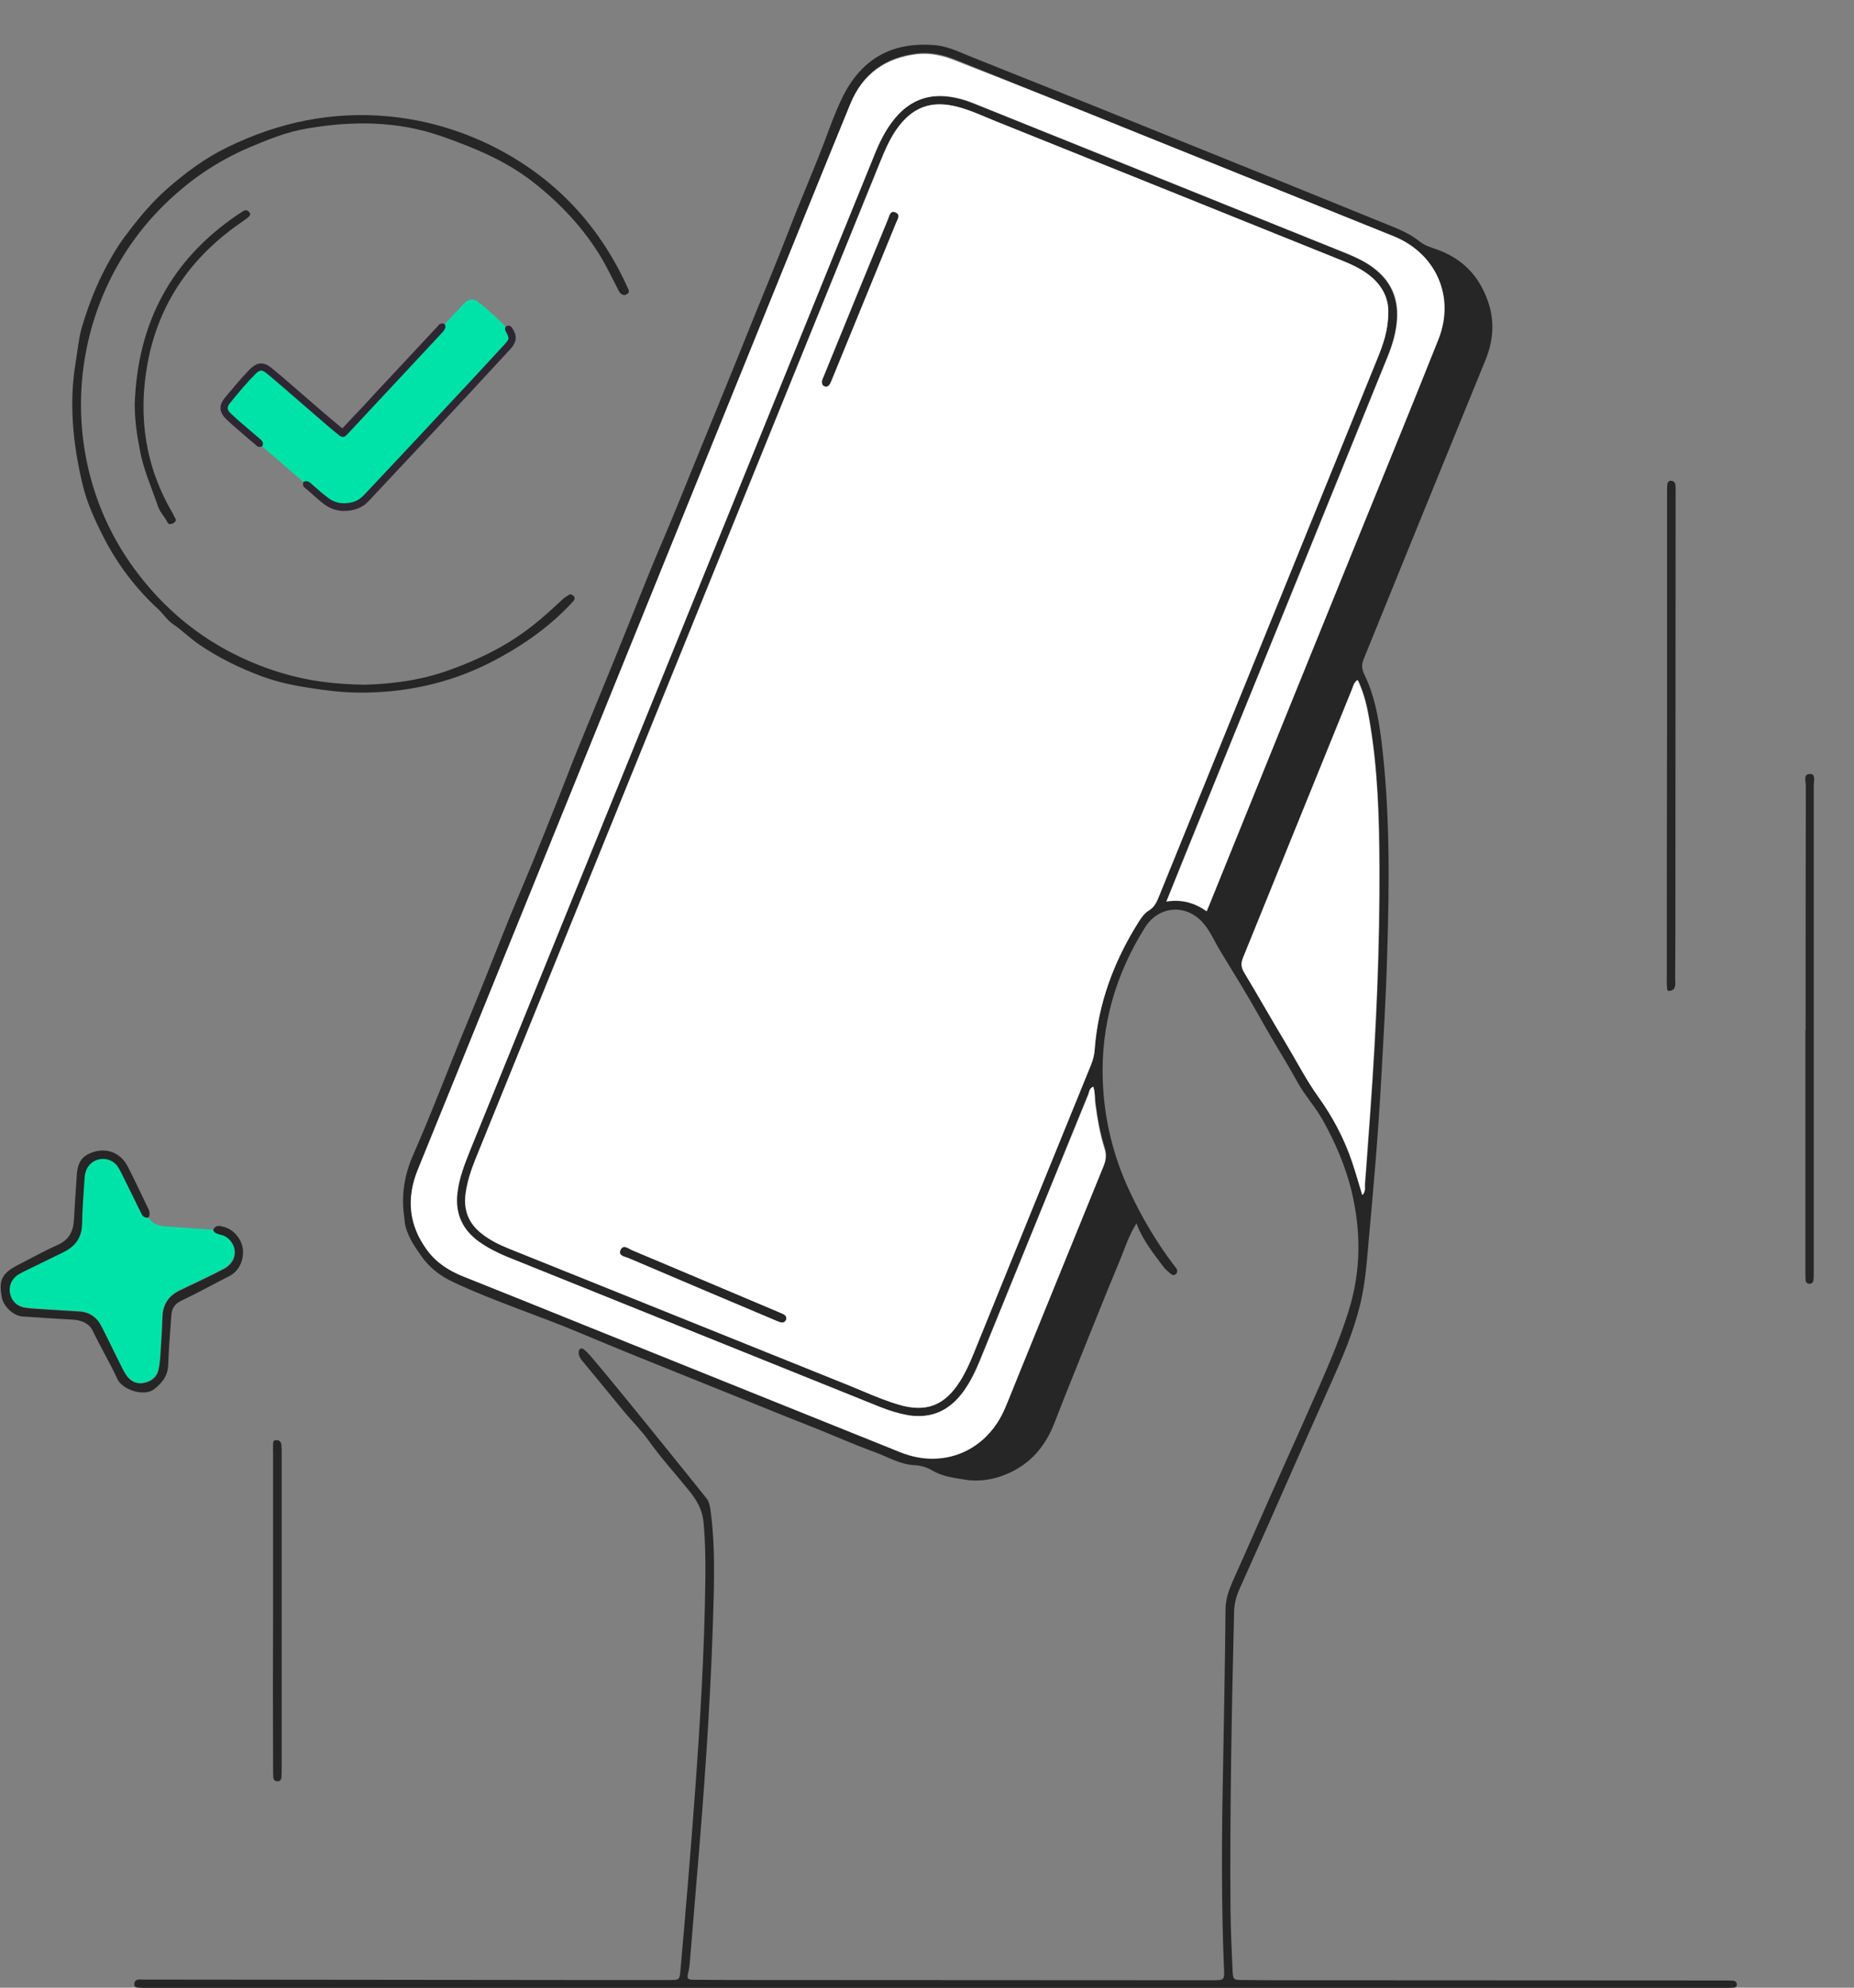 <svg width="294" height="315" viewBox="0 0 294 315" fill="none" xmlns="http://www.w3.org/2000/svg">
<rect x="0" y="0" width="294" height="315" fill="#808080" stroke="none"/>
<g clip-path="url(#clip0)">
<path d="M180.214 193.885C178.996 195.813 178.422 197.705 177.669 199.526C174.658 206.739 171.79 214.023 168.85 221.307C168.277 222.771 167.703 224.235 167.13 225.699C165.552 229.662 162.863 232.519 158.741 233.947C156.877 234.59 154.905 234.804 152.969 234.483C151.212 234.197 149.42 233.983 147.807 233.019C146.982 232.519 145.943 232.233 145.01 232.197C142.752 232.09 140.852 230.912 138.809 230.162C135.654 229.02 132.607 227.663 129.488 226.413C127.767 225.735 126.082 225.056 124.361 224.378C121.242 223.128 118.159 221.878 115.076 220.629C110.344 218.736 105.612 216.808 100.88 214.916C97.797 213.666 94.714 212.381 91.631 211.095C88.584 209.81 85.429 208.667 82.346 207.489C78.797 206.132 75.248 204.775 71.842 203.168C69.87 202.24 68.114 200.919 66.787 199.026C65.784 197.598 64.852 196.241 64.35 194.527C64.17 193.956 64.17 193.421 64.099 192.849C63.597 189.421 64.135 186.136 65.533 182.994C68.58 176.067 71.233 168.962 74.136 161.963C76.072 157.286 77.936 152.608 79.801 147.895C81.235 144.253 82.812 140.647 84.318 137.005C85.787 133.434 87.221 129.828 88.655 126.221C89.659 123.722 90.591 121.223 91.595 118.759C92.814 115.76 94.069 112.76 95.287 109.761C96.614 106.547 97.904 103.369 99.195 100.156C101.131 95.407 102.959 90.622 105.003 85.909C107.01 81.196 108.91 76.447 110.846 71.698C113.356 65.521 115.901 59.38 118.374 53.202C120.597 47.632 122.927 42.133 125.078 36.563C126.871 31.886 128.878 27.315 130.671 22.638C131.567 20.245 132.427 17.817 133.539 15.532C136.443 9.534 141.246 6.499 148.452 7.177C150.495 7.391 152.36 8.355 154.26 9.105C165.767 13.676 177.239 18.282 188.711 22.924C199.43 27.244 210.149 31.564 220.832 35.92C222.337 36.528 223.843 37.242 225.134 38.277C225.886 38.884 226.89 39.206 227.822 39.527C231.909 40.955 234.562 43.74 235.96 47.775C237.036 50.881 236.821 53.916 235.602 56.952C231.909 65.985 228.217 75.019 224.524 84.088C221.764 90.837 219.039 97.621 216.279 104.369C215.885 105.298 215.92 106.047 216.386 106.976C217.964 110.189 218.573 113.689 219.039 117.188C220.437 128.507 220.33 139.897 219.971 151.287C219.792 157.821 219.398 164.32 219.039 170.818C218.573 179.459 217.82 188.1 217.032 196.706C216.781 199.598 216.566 202.49 215.992 205.346C215.132 209.631 213.518 213.63 211.762 217.629C208.249 225.485 204.771 233.34 201.294 241.231C199.717 244.766 198.139 248.265 196.562 251.8C196.06 252.943 195.737 254.085 195.701 255.371C195.307 271.153 195.02 286.899 195.128 302.681C195.164 305.824 195.307 308.966 195.45 312.108C195.522 313.786 195.558 313.786 197.171 313.786C198.892 313.786 200.613 313.822 202.334 313.822C225.958 313.822 249.583 313.858 273.243 313.858C273.781 313.858 274.319 313.857 274.857 313.893C275.179 313.929 275.394 314.143 275.43 314.465C275.43 314.822 275.179 315 274.857 315C274.426 315.036 274.032 315.036 273.602 315.036C190.145 315.036 106.688 315.036 23.23 315.036C22.8 315.036 22.406 315.036 21.976 315C21.617 314.964 21.259 314.929 21.295 314.393C21.33 314 21.546 313.75 21.94 313.715C22.227 313.679 22.549 313.715 22.836 313.715C45.708 313.75 68.544 313.75 91.416 313.786C96.363 313.786 101.31 313.786 106.222 313.786C107.763 313.786 107.763 313.75 107.906 312.215C108.731 302.896 109.52 293.541 110.201 284.221C111.025 272.974 111.707 261.726 111.85 250.479C111.886 247.408 111.85 244.302 111.563 241.231C111.384 239.339 110.595 237.91 109.412 236.411C107.261 233.733 104.895 231.162 102.888 228.341C101.74 226.734 100.306 225.306 99.016 223.771C96.829 221.093 94.642 218.451 92.42 215.773C92.025 215.308 91.703 214.809 91.774 214.202C91.81 213.809 92.133 213.523 92.527 213.809C92.957 214.13 93.316 214.523 93.674 214.916C95.503 217.094 97.331 219.272 99.123 221.486C101.561 224.449 103.963 227.449 106.365 230.412C108.265 232.733 110.129 235.09 112.029 237.446C112.423 237.946 112.531 238.482 112.639 239.089C113.284 243.695 113.284 248.301 113.176 252.943C112.854 266.154 111.993 279.365 110.918 292.541C110.416 298.754 109.878 304.931 109.376 311.144C109.34 311.608 109.269 312.072 109.161 312.536C108.874 313.608 109.018 313.75 110.165 313.75C113.929 313.786 117.657 313.786 121.422 313.786C145.01 313.786 168.563 313.822 192.152 313.822C194.196 313.822 194.196 313.822 194.088 311.822C193.658 301.325 193.73 290.827 193.945 280.329C194.088 271.903 194.267 263.512 194.339 255.085C194.339 253.585 194.769 252.264 195.343 250.908C198.032 244.909 200.649 238.875 203.337 232.876C205.345 228.448 207.317 223.985 209.288 219.522C210.937 215.737 212.551 211.916 213.805 207.917C215.885 201.419 215.849 194.992 214.271 188.529C213.303 184.708 211.726 181.03 209.79 177.567C208.643 175.496 206.994 173.711 205.811 171.604C203.911 168.141 201.76 164.82 199.86 161.356C197.888 157.821 195.737 154.358 193.622 150.894C192.726 149.466 192.081 147.895 191.041 146.574C188.388 143.182 183.835 143.396 181.577 146.967C176.916 154.394 174.55 162.463 174.873 171.247C175.088 177.424 176.558 183.351 179.211 188.957C181.111 192.992 183.369 196.813 186.058 200.383C186.237 200.633 186.452 200.847 186.596 201.097C186.739 201.383 186.703 201.704 186.452 201.919C186.201 202.133 185.915 202.097 185.664 201.883C185.269 201.526 184.803 201.204 184.516 200.776C182.939 198.669 181.254 196.634 180.214 193.885ZM220.151 49.667C220.258 47.061 218.932 44.811 216.494 43.169C215.419 42.455 214.235 41.883 213.017 41.384C194.59 33.992 176.199 26.566 157.773 19.174C155.837 18.389 153.973 17.496 151.929 16.96C147.735 15.818 144.652 16.96 142.143 20.495C140.96 22.174 140.207 24.03 139.454 25.887C130.993 46.704 122.569 67.485 114.108 88.302C101.167 120.151 88.261 151.966 75.32 183.816C74.638 185.529 74.065 187.279 73.814 189.1C73.455 191.671 74.208 193.778 76.252 195.42C77.614 196.527 79.155 197.277 80.769 197.919C98.729 205.132 116.69 212.381 134.686 219.593C137.231 220.629 139.705 221.736 142.322 222.557C146.767 223.914 149.743 222.807 152.216 218.879C153.077 217.522 153.722 216.058 154.331 214.594C160.569 199.276 166.771 183.958 173.009 168.676C173.296 167.962 173.511 167.212 173.547 166.462C174.084 159.107 176.594 152.394 180.501 146.146C180.931 145.431 181.433 144.717 182.15 144.289C183.047 143.753 183.405 142.932 183.764 142.039C190.324 125.9 196.884 109.761 203.445 93.622C208.428 81.339 213.447 69.02 218.43 56.737C219.326 54.595 220.115 52.417 220.151 49.667ZM173.367 172.211C172.758 172.497 172.722 172.997 172.543 173.425C170.75 177.817 168.958 182.209 167.165 186.601C163.222 196.241 159.314 205.918 155.371 215.558C154.654 217.308 153.829 219.022 152.718 220.557C150.531 223.557 147.663 224.913 143.899 224.306C142.358 224.056 140.888 223.592 139.454 222.985C119.737 215.058 100.02 207.132 80.267 199.169C78.725 198.562 77.219 197.812 75.893 196.813C73.312 194.956 72.165 192.456 72.451 189.279C72.703 186.815 73.563 184.565 74.495 182.316C82.023 163.82 89.516 145.324 97.044 126.828C106.939 102.513 116.797 78.197 126.692 53.881C130.742 43.954 134.758 33.992 138.809 24.066C139.669 21.924 140.78 19.888 142.394 18.174C144.437 15.996 146.946 14.997 149.922 15.282C151.463 15.425 152.969 15.818 154.403 16.425C161.896 19.424 169.388 22.424 176.881 25.459C189.069 30.35 201.258 35.242 213.447 40.169C215.06 40.812 216.602 41.526 217.964 42.633C220.33 44.49 221.513 46.882 221.513 49.846C221.513 52.31 220.796 54.631 219.864 56.88C215.06 68.734 210.22 80.589 205.417 92.443C199.788 106.333 194.124 120.223 188.46 134.113C187.313 136.969 186.165 139.79 184.911 142.896C187.384 142.503 189.428 143.11 191.292 144.432C191.65 143.575 191.937 142.932 192.188 142.254C200.039 122.936 207.89 103.619 215.705 84.267C219.828 74.126 224.022 63.986 228.037 53.809C230.726 47.061 227.643 40.205 220.903 37.456C208.034 32.207 195.056 26.994 182.115 21.781C171.933 17.675 161.716 13.568 151.535 9.462C149.563 8.677 147.556 8.213 145.441 8.462C140.386 9.069 136.801 11.676 134.901 16.354C129.846 28.708 124.863 41.062 119.844 53.381C111.348 74.34 102.816 95.336 94.32 116.295C87.329 133.47 80.374 150.645 73.384 167.855C71.018 173.675 68.651 179.495 66.285 185.315C64.457 189.778 64.887 194.028 67.755 197.919C69.225 199.955 71.269 201.24 73.563 202.169C80.302 204.847 87.006 207.56 93.746 210.274C110.129 216.88 126.476 223.485 142.86 230.019C149.707 232.769 156.626 229.769 159.458 222.985C160.175 221.236 160.892 219.486 161.609 217.701C166.09 206.668 170.571 195.634 175.088 184.601C175.482 183.673 175.518 182.851 175.196 181.852C174.479 179.602 174.048 177.246 173.762 174.889C173.582 174.068 173.69 173.139 173.367 172.211ZM216.028 189.386C216.602 188.85 216.458 188.243 216.494 187.672C216.781 183.78 217.068 179.888 217.354 175.96C218.286 162.999 218.86 150.037 218.788 137.076C218.752 129.471 218.502 121.901 217.247 114.403C216.852 112.153 216.386 109.904 215.347 107.761C214.773 108.118 214.666 108.654 214.486 109.154C208.715 123.365 202.979 137.576 197.171 151.787C196.813 152.644 196.849 153.287 197.35 154.108C199.645 157.929 201.832 161.785 204.126 165.605C205.775 168.355 207.209 171.211 209.109 173.818C211.403 177.031 213.232 180.459 214.486 184.173C214.988 185.887 215.454 187.6 216.028 189.386Z" fill="#262626"/>
<path d="M23.553 192.956C24.234 194.135 25.417 194.313 26.636 194.385C29.002 194.563 31.368 194.706 33.77 194.884C33.985 195.384 34.451 195.491 34.917 195.599C35.455 195.741 35.921 195.956 36.315 196.348C37.785 197.848 37.391 200.062 35.419 201.062C33.161 202.24 30.83 203.311 28.536 204.418C26.779 205.275 25.811 206.596 25.74 208.596C25.668 210.774 25.525 212.952 25.381 215.166C25.345 215.808 25.274 216.487 25.095 217.094C24.808 218.236 23.947 218.879 22.836 219.093C21.725 219.343 20.828 218.915 20.147 218.093C19.789 217.629 19.502 217.094 19.251 216.558C18.211 214.451 17.172 212.309 16.096 210.202C15.344 208.703 14.16 207.846 12.44 207.774C10.719 207.703 8.998 207.56 7.277 207.453C6.202 207.382 5.126 207.31 4.087 207.203C2.76 207.025 1.864 206.203 1.577 205.025C1.291 203.775 1.828 202.597 2.975 201.847C3.334 201.633 3.728 201.454 4.087 201.276C6.058 200.312 8.03 199.348 10.002 198.384C11.902 197.491 12.906 196.063 12.977 193.92C13.013 191.671 13.193 189.421 13.336 187.172C13.372 186.601 13.443 185.994 13.623 185.422C14.376 183.423 16.992 182.923 18.427 184.53C18.785 184.922 19.036 185.422 19.251 185.886C20.219 187.85 21.187 189.814 22.155 191.778C22.477 192.421 22.693 193.099 23.553 192.956Z" fill="#00E3A8"/>
<path d="M57.789 108.511C62.055 108.404 66.68 107.833 71.161 106.226C75.965 104.512 80.482 102.298 84.497 99.12C86.182 97.799 87.759 96.335 89.337 94.871C89.587 94.621 89.91 94.514 90.161 94.3C90.448 94.05 90.735 94.264 90.95 94.443C91.201 94.657 91.165 94.978 90.95 95.228C90.627 95.585 90.304 95.943 89.982 96.264C86.433 99.87 82.274 102.691 77.793 104.976C71.197 108.333 64.134 109.832 56.749 109.761C54.24 109.725 51.766 109.44 49.293 109.047C46.604 108.654 43.951 108.083 41.442 107.154C38 105.869 34.702 104.262 31.655 102.191C30.149 101.191 28.93 99.906 27.425 98.906C26.529 98.299 25.883 97.264 25.059 96.514C21.51 93.229 18.606 89.408 16.419 85.124C15.057 82.446 13.766 79.661 13.085 76.733C11.543 70.27 10.898 63.736 12.045 57.13C12.332 55.38 12.476 53.631 12.977 51.881C13.838 48.989 14.877 46.204 16.204 43.49C17.244 41.419 18.391 39.384 19.789 37.492C21.796 34.814 23.912 32.207 26.457 29.957C29.396 27.387 32.551 25.03 36.029 23.352C44.13 19.389 52.699 17.567 61.804 18.46C67.576 19.031 73.025 20.638 78.187 23.209C87.759 28.029 94.75 35.349 99.267 45.026C99.303 45.133 99.374 45.24 99.41 45.347C99.553 45.775 100.02 46.24 99.446 46.597C98.765 47.025 98.299 46.489 98.048 45.954C97.188 44.311 96.399 42.633 95.467 41.026C92.635 36.242 88.906 32.278 84.533 28.851C80.195 25.459 75.212 23.423 70.05 21.602C62.987 19.139 55.925 19.139 48.755 20.353C45.493 20.888 42.41 22.138 39.327 23.459C34.595 25.494 30.4 28.315 26.672 31.85C10.576 47.025 8.245 72.198 21.187 89.98C27.138 98.156 34.989 103.727 44.668 106.654C48.791 107.904 53.021 108.44 57.789 108.511Z" fill="#262626"/>
<path d="M23.553 192.956C22.693 193.099 22.477 192.421 22.191 191.85C21.223 189.886 20.255 187.922 19.287 185.958C19.036 185.494 18.785 184.994 18.462 184.601C17.028 183.03 14.411 183.494 13.659 185.494C13.444 186.029 13.408 186.636 13.372 187.243C13.228 189.493 13.049 191.742 13.013 193.992C12.977 196.134 11.938 197.527 10.038 198.455C8.066 199.419 6.094 200.383 4.123 201.347C3.764 201.526 3.37 201.704 3.011 201.919C1.828 202.633 1.326 203.847 1.613 205.097C1.9 206.275 2.796 207.132 4.123 207.275C5.198 207.417 6.238 207.453 7.313 207.525C9.034 207.632 10.755 207.739 12.476 207.846C14.196 207.917 15.379 208.774 16.132 210.274C17.208 212.381 18.212 214.523 19.287 216.63C19.538 217.165 19.825 217.701 20.183 218.165C20.864 218.986 21.761 219.415 22.872 219.165C23.983 218.915 24.844 218.308 25.13 217.165C25.274 216.523 25.346 215.88 25.417 215.237C25.561 213.059 25.704 210.881 25.776 208.667C25.847 206.668 26.779 205.347 28.572 204.49C30.866 203.383 33.197 202.311 35.455 201.133C37.462 200.098 37.821 197.92 36.351 196.42C35.957 196.027 35.491 195.777 34.953 195.67C34.487 195.563 34.021 195.42 33.806 194.956C34.129 194.099 34.81 194.242 35.455 194.42C37.068 194.813 38.502 196.491 38.538 198.312C38.574 199.955 37.821 201.49 36.351 202.24C33.806 203.526 31.332 204.918 28.751 206.132C27.712 206.632 27.245 207.346 27.174 208.417C26.995 211.06 26.744 213.737 26.672 216.38C26.6 218.129 25.596 219.272 24.378 220.2C22.836 221.343 19.395 220.272 18.606 218.522C17.423 215.951 15.953 213.523 14.734 210.952C14.161 209.738 12.942 209.203 11.543 209.131C8.891 208.989 6.202 208.81 3.549 208.631C2.115 208.524 0.538 207.025 0.287 205.596C-0.251 202.847 0.323 201.776 2.868 200.455C4.911 199.419 6.919 198.277 9.034 197.348C10.862 196.563 11.615 195.242 11.723 193.349C11.866 190.921 12.009 188.493 12.189 186.065C12.296 184.744 12.655 183.566 14.017 182.887C16.491 181.673 19.036 182.459 20.291 184.923C21.438 187.172 22.477 189.422 23.589 191.707C23.732 192.064 23.804 192.492 23.553 192.956Z" fill="#262626"/>
<path d="M264.353 116.795C264.353 103.977 264.353 91.194 264.353 78.375C264.353 77.84 264.353 77.304 264.389 76.769C264.424 76.447 264.604 76.197 264.926 76.197C265.321 76.162 265.607 76.412 265.679 76.804C265.751 77.34 265.715 77.875 265.715 78.411C265.715 99.442 265.679 120.509 265.679 141.54C265.679 146.11 265.679 150.68 265.643 155.215C265.643 155.679 265.751 156.143 265.5 156.608C265.321 156.929 265.07 156.965 264.783 157.036C264.317 157.107 264.353 156.679 264.353 156.465C264.281 155.929 264.317 155.394 264.317 154.858C264.317 142.182 264.317 129.471 264.353 116.795Z" fill="#262626"/>
<path d="M286.328 163.249C286.328 150.323 286.328 137.433 286.364 124.508C286.364 123.829 285.898 122.651 287.045 122.651C287.977 122.651 287.619 123.793 287.619 124.436C287.619 150.145 287.619 175.853 287.619 201.562C287.619 202.026 287.619 202.526 287.547 202.99C287.475 203.275 287.225 203.49 286.902 203.454C286.579 203.418 286.364 203.24 286.328 202.883C286.292 202.418 286.292 201.919 286.292 201.454C286.292 188.707 286.292 175.996 286.292 163.249H286.328Z" fill="#262626"/>
<path d="M21.366 64.022C21.796 51.346 27.03 41.241 37.678 34.028C37.964 33.814 38.287 33.671 38.574 33.457C38.932 33.207 39.255 33.314 39.506 33.6C39.864 33.993 39.542 34.278 39.291 34.492C38.395 35.171 37.462 35.778 36.566 36.456C29.468 41.884 24.951 48.918 23.374 57.737C21.868 66.093 23.051 74.019 27.425 81.41C27.532 81.625 27.604 81.839 27.747 82.053C28.034 82.482 27.783 82.731 27.496 82.91C27.174 83.089 26.744 83.16 26.564 82.803C26.134 81.91 25.381 81.196 25.059 80.268C24.019 77.197 22.657 74.234 22.119 70.984C21.653 68.628 21.366 66.342 21.366 64.022Z" fill="#262626"/>
<path d="M43.306 255.014C43.306 246.765 43.306 238.553 43.306 230.305C43.306 229.876 43.27 229.484 43.306 229.055C43.342 228.734 43.198 228.305 43.7 228.234C44.274 228.163 44.596 228.484 44.632 229.055C44.668 229.484 44.668 229.876 44.668 230.305C44.668 246.944 44.668 263.619 44.668 280.258C44.668 280.722 44.668 281.222 44.632 281.686C44.596 282.079 44.346 282.329 43.915 282.293C43.593 282.257 43.378 282.043 43.342 281.722C43.306 281.258 43.306 280.758 43.306 280.294C43.27 271.831 43.27 263.44 43.306 255.014Z" fill="#262626"/>
<path d="M220.151 49.667C220.115 52.417 219.326 54.595 218.466 56.737C213.483 69.02 208.464 81.339 203.481 93.622C196.92 109.761 190.36 125.9 183.799 142.039C183.441 142.932 183.082 143.753 182.186 144.289C181.469 144.717 181.003 145.431 180.537 146.146C176.629 152.358 174.12 159.071 173.582 166.462C173.511 167.248 173.331 167.962 173.045 168.676C166.807 183.994 160.569 199.276 154.367 214.594C153.758 216.094 153.112 217.522 152.252 218.879C149.778 222.807 146.803 223.914 142.358 222.557C139.741 221.771 137.231 220.629 134.722 219.593C116.761 212.381 98.801 205.132 80.804 197.92C79.191 197.277 77.65 196.527 76.287 195.42C74.244 193.778 73.491 191.671 73.85 189.1C74.1 187.279 74.674 185.53 75.355 183.816C88.297 151.966 101.203 120.152 114.144 88.302C122.605 67.485 131.029 46.704 139.49 25.887C140.242 24.03 141.031 22.174 142.178 20.495C144.688 16.925 147.735 15.818 151.965 16.961C153.973 17.496 155.873 18.389 157.809 19.174C176.235 26.566 194.626 33.957 213.052 41.384C214.271 41.884 215.454 42.419 216.53 43.169C218.967 44.812 220.258 47.061 220.151 49.667ZM131.065 61.272C131.567 61.129 131.71 60.594 131.89 60.094C135.259 51.846 138.665 43.562 142.035 35.314C142.25 34.778 142.859 33.992 141.927 33.635C141.139 33.35 141.031 34.207 140.816 34.707C137.41 42.955 134.041 51.239 130.671 59.487C130.527 59.88 130.276 60.236 130.348 60.665C130.42 61.058 130.599 61.236 131.065 61.272ZM124.684 209.024C124.72 208.703 124.54 208.453 124.254 208.31C123.895 208.132 123.501 207.989 123.106 207.81C115.471 204.561 107.835 201.347 100.163 198.134C99.589 197.884 98.765 197.134 98.371 198.17C98.048 199.026 99.087 199.098 99.625 199.348C107.333 202.633 115.005 205.882 122.712 209.131C123.106 209.31 123.465 209.488 123.859 209.56C124.254 209.631 124.54 209.417 124.684 209.024Z" fill="white"/>
<path d="M173.367 172.211C173.69 173.14 173.582 174.104 173.69 175.032C174.012 177.389 174.407 179.71 175.124 181.995C175.446 182.959 175.375 183.78 175.016 184.744C170.499 195.777 166.054 206.811 161.537 217.844C160.82 219.593 160.139 221.379 159.386 223.128C156.554 229.912 149.635 232.912 142.788 230.162C126.405 223.592 110.057 216.987 93.674 210.417C86.935 207.703 80.231 204.989 73.491 202.312C71.161 201.383 69.153 200.098 67.683 198.062C64.816 194.135 64.421 189.922 66.214 185.458C68.58 179.638 70.946 173.818 73.312 167.998C80.302 150.823 87.257 133.649 94.248 116.438C102.744 95.479 111.276 74.483 119.773 53.524C124.791 41.169 129.774 28.815 134.829 16.497C136.765 11.783 140.35 9.212 145.369 8.605C147.484 8.356 149.492 8.82 151.463 9.605C161.716 13.569 171.933 17.675 182.114 21.781C195.056 26.994 208.033 32.207 220.975 37.42C227.715 40.134 230.798 47.025 228.109 53.774C224.058 63.95 219.9 74.091 215.777 84.231C207.926 103.548 200.075 122.865 192.26 142.218C192.009 142.861 191.722 143.539 191.364 144.396C189.464 143.075 187.42 142.468 184.982 142.861C186.237 139.754 187.384 136.898 188.531 134.077C194.16 120.187 199.824 106.298 205.488 92.408C210.292 80.553 215.132 68.699 219.935 56.844C220.868 54.595 221.585 52.274 221.585 49.81C221.585 46.811 220.366 44.419 218.035 42.598C216.673 41.527 215.096 40.812 213.518 40.134C201.33 35.242 189.141 30.351 176.952 25.423C169.46 22.424 161.967 19.424 154.475 16.389C153.041 15.818 151.571 15.39 149.993 15.247C146.982 14.997 144.509 15.997 142.465 18.139C140.852 19.853 139.776 21.888 138.88 24.031C134.829 33.957 130.814 43.883 126.763 53.845C116.869 78.161 107.01 102.477 97.116 126.793C89.587 145.289 82.095 163.785 74.567 182.28C73.67 184.53 72.774 186.779 72.523 189.243C72.201 192.421 73.383 194.92 75.965 196.777C77.327 197.741 78.797 198.491 80.338 199.134C100.055 207.06 119.808 215.023 139.525 222.95C140.959 223.521 142.429 223.985 143.971 224.271C147.735 224.878 150.603 223.521 152.79 220.522C153.901 218.986 154.726 217.272 155.443 215.523C159.386 205.882 163.294 196.206 167.237 186.565C169.029 182.173 170.822 177.781 172.614 173.39C172.722 172.997 172.758 172.461 173.367 172.211Z" fill="white"/>
<path d="M216.028 189.386C215.49 187.6 214.988 185.886 214.415 184.172C213.16 180.459 211.332 176.996 209.037 173.818C207.173 171.211 205.703 168.355 204.054 165.605C201.76 161.785 199.573 157.928 197.279 154.108C196.813 153.322 196.741 152.68 197.1 151.787C202.871 137.576 208.643 123.365 214.415 109.154C214.594 108.69 214.702 108.118 215.275 107.761C216.315 109.904 216.817 112.153 217.175 114.403C218.466 121.901 218.681 129.471 218.717 137.076C218.788 150.073 218.215 163.034 217.283 175.96C216.996 179.852 216.745 183.744 216.422 187.672C216.422 188.243 216.566 188.85 216.028 189.386Z" fill="white"/>
<path d="M131.065 61.272C130.599 61.236 130.42 61.022 130.384 60.701C130.312 60.272 130.563 59.915 130.707 59.522C134.076 51.274 137.446 42.99 140.852 34.742C141.067 34.242 141.175 33.35 141.963 33.671C142.895 34.028 142.286 34.778 142.071 35.349C138.701 43.597 135.295 51.881 131.925 60.129C131.71 60.594 131.567 61.129 131.065 61.272Z" fill="#262626"/>
<path d="M124.684 209.024C124.54 209.417 124.29 209.631 123.895 209.559C123.501 209.452 123.106 209.274 122.748 209.131C115.04 205.882 107.333 202.632 99.661 199.348C99.123 199.133 98.084 199.026 98.406 198.169C98.801 197.134 99.625 197.884 100.199 198.134C107.835 201.347 115.506 204.596 123.142 207.81C123.537 207.988 123.895 208.131 124.29 208.31C124.54 208.453 124.684 208.667 124.684 209.024Z" fill="#262626"/>
<path d="M70.3 51.595C71.376 50.453 72.487 49.274 73.563 48.132C74.387 47.275 75.068 47.239 75.965 47.953C77.542 49.203 78.976 50.596 80.41 51.988C80.338 52.238 80.482 52.417 80.589 52.595C81.091 53.559 81.055 53.845 80.338 54.666C77.076 58.201 73.814 61.736 70.516 65.235C68.078 67.842 65.676 70.448 63.238 73.019C61.481 74.876 59.725 76.768 57.968 78.625C57.395 79.232 56.785 79.66 55.961 79.875C54.455 80.232 53.093 80.089 51.838 79.125C51.408 78.768 50.942 78.446 50.547 78.089C50.046 77.661 49.58 77.232 49.078 76.804C48.862 76.625 48.647 76.483 48.361 76.59C46.03 74.59 43.7 72.555 41.334 70.555C41.442 70.234 41.227 70.055 41.012 69.877C40.33 69.306 39.649 68.699 38.968 68.127C38.108 67.377 37.247 66.663 36.423 65.878C35.598 65.128 35.562 64.521 36.279 63.664C37.57 62.093 38.861 60.522 40.295 59.094C41.047 58.344 41.585 58.308 42.41 58.986C43.019 59.486 43.593 59.951 44.202 60.486C46.819 62.736 49.436 65.021 52.053 67.27C52.663 67.806 53.308 68.306 53.953 68.841C54.24 69.056 54.455 69.091 54.706 68.806C54.778 68.699 54.885 68.627 54.957 68.556C57.466 65.878 59.976 63.164 62.485 60.486C64.995 57.808 67.504 55.095 70.014 52.417C70.157 52.095 70.444 51.952 70.3 51.595Z" fill="#00E3A8"/>
<path d="M70.3 51.596C69.906 51.453 69.727 51.774 69.548 51.988C66.214 55.559 62.88 59.13 59.546 62.7C59.366 62.914 58.004 64.378 57.681 64.735C56.678 65.771 55.71 66.806 54.742 67.842C54.312 68.306 54.312 68.306 53.846 67.913C50.978 65.557 48.181 63.057 45.349 60.629C44.561 59.951 43.808 59.308 43.019 58.665C42.768 58.451 42.517 58.273 42.266 58.13C41.657 57.808 41.047 57.808 40.474 58.201C40.151 58.415 39.9 58.665 39.649 58.915C38.323 60.308 37.104 61.772 35.885 63.236C34.989 64.343 35.06 65.2 36.1 66.235C36.745 66.842 37.427 67.449 38.108 68.02C38.968 68.77 39.828 69.52 40.689 70.234C40.868 70.413 41.047 70.663 41.37 70.484C41.478 70.163 41.263 69.984 41.047 69.806C40.366 69.234 39.685 68.627 39.004 68.056C38.144 67.306 37.283 66.592 36.459 65.806C35.634 65.057 35.598 64.45 36.315 63.593C37.606 62.022 38.896 60.451 40.33 59.022C41.083 58.273 41.621 58.237 42.446 58.915C43.055 59.415 43.629 59.879 44.238 60.415C46.855 62.664 49.472 64.95 52.089 67.199C52.698 67.735 53.344 68.234 53.989 68.77C54.276 68.984 54.491 69.02 54.742 68.734C54.813 68.627 54.921 68.556 54.993 68.484C57.502 65.806 60.012 63.093 62.521 60.415C65.031 57.737 67.54 55.023 70.049 52.345C70.157 52.095 70.444 51.953 70.3 51.596Z" fill="#2E2733" stroke="#2E2733" stroke-width="0.6" stroke-miterlimit="10"/>
<path d="M80.983 52.167C80.84 51.917 80.661 51.809 80.41 51.988C80.338 52.238 80.482 52.416 80.589 52.595C81.091 53.559 81.055 53.845 80.338 54.666C77.076 58.201 73.814 61.736 70.516 65.235C68.078 67.842 65.676 70.448 63.238 73.019C61.481 74.876 59.725 76.768 57.968 78.625C57.395 79.232 56.785 79.66 55.961 79.875C54.455 80.232 53.093 80.089 51.838 79.125C51.408 78.768 50.942 78.446 50.547 78.089C50.045 77.661 49.58 77.232 49.078 76.804C48.862 76.625 48.647 76.483 48.361 76.59C48.289 76.804 48.361 76.947 48.54 77.09C49.544 77.875 50.44 78.803 51.48 79.589C52.913 80.696 54.527 80.91 56.212 80.446C56.714 80.303 57.179 80.089 57.574 79.803C57.61 79.767 57.681 79.732 57.717 79.696C57.717 79.696 57.753 79.696 57.753 79.66C57.789 79.625 57.789 79.625 57.825 79.589C58.112 79.375 58.936 78.482 59.187 78.196C62.234 74.947 65.281 71.698 68.329 68.449C72.487 64.021 76.61 59.558 80.733 55.094C81.665 54.059 81.7 53.238 80.983 52.167Z" fill="#2E2733" stroke="#2E2733" stroke-width="0.6" stroke-miterlimit="10"/>
</g>
<defs>
<clipPath id="clip0">
<rect width="294" height="315" fill="white"/>
</clipPath>
</defs>
</svg>
